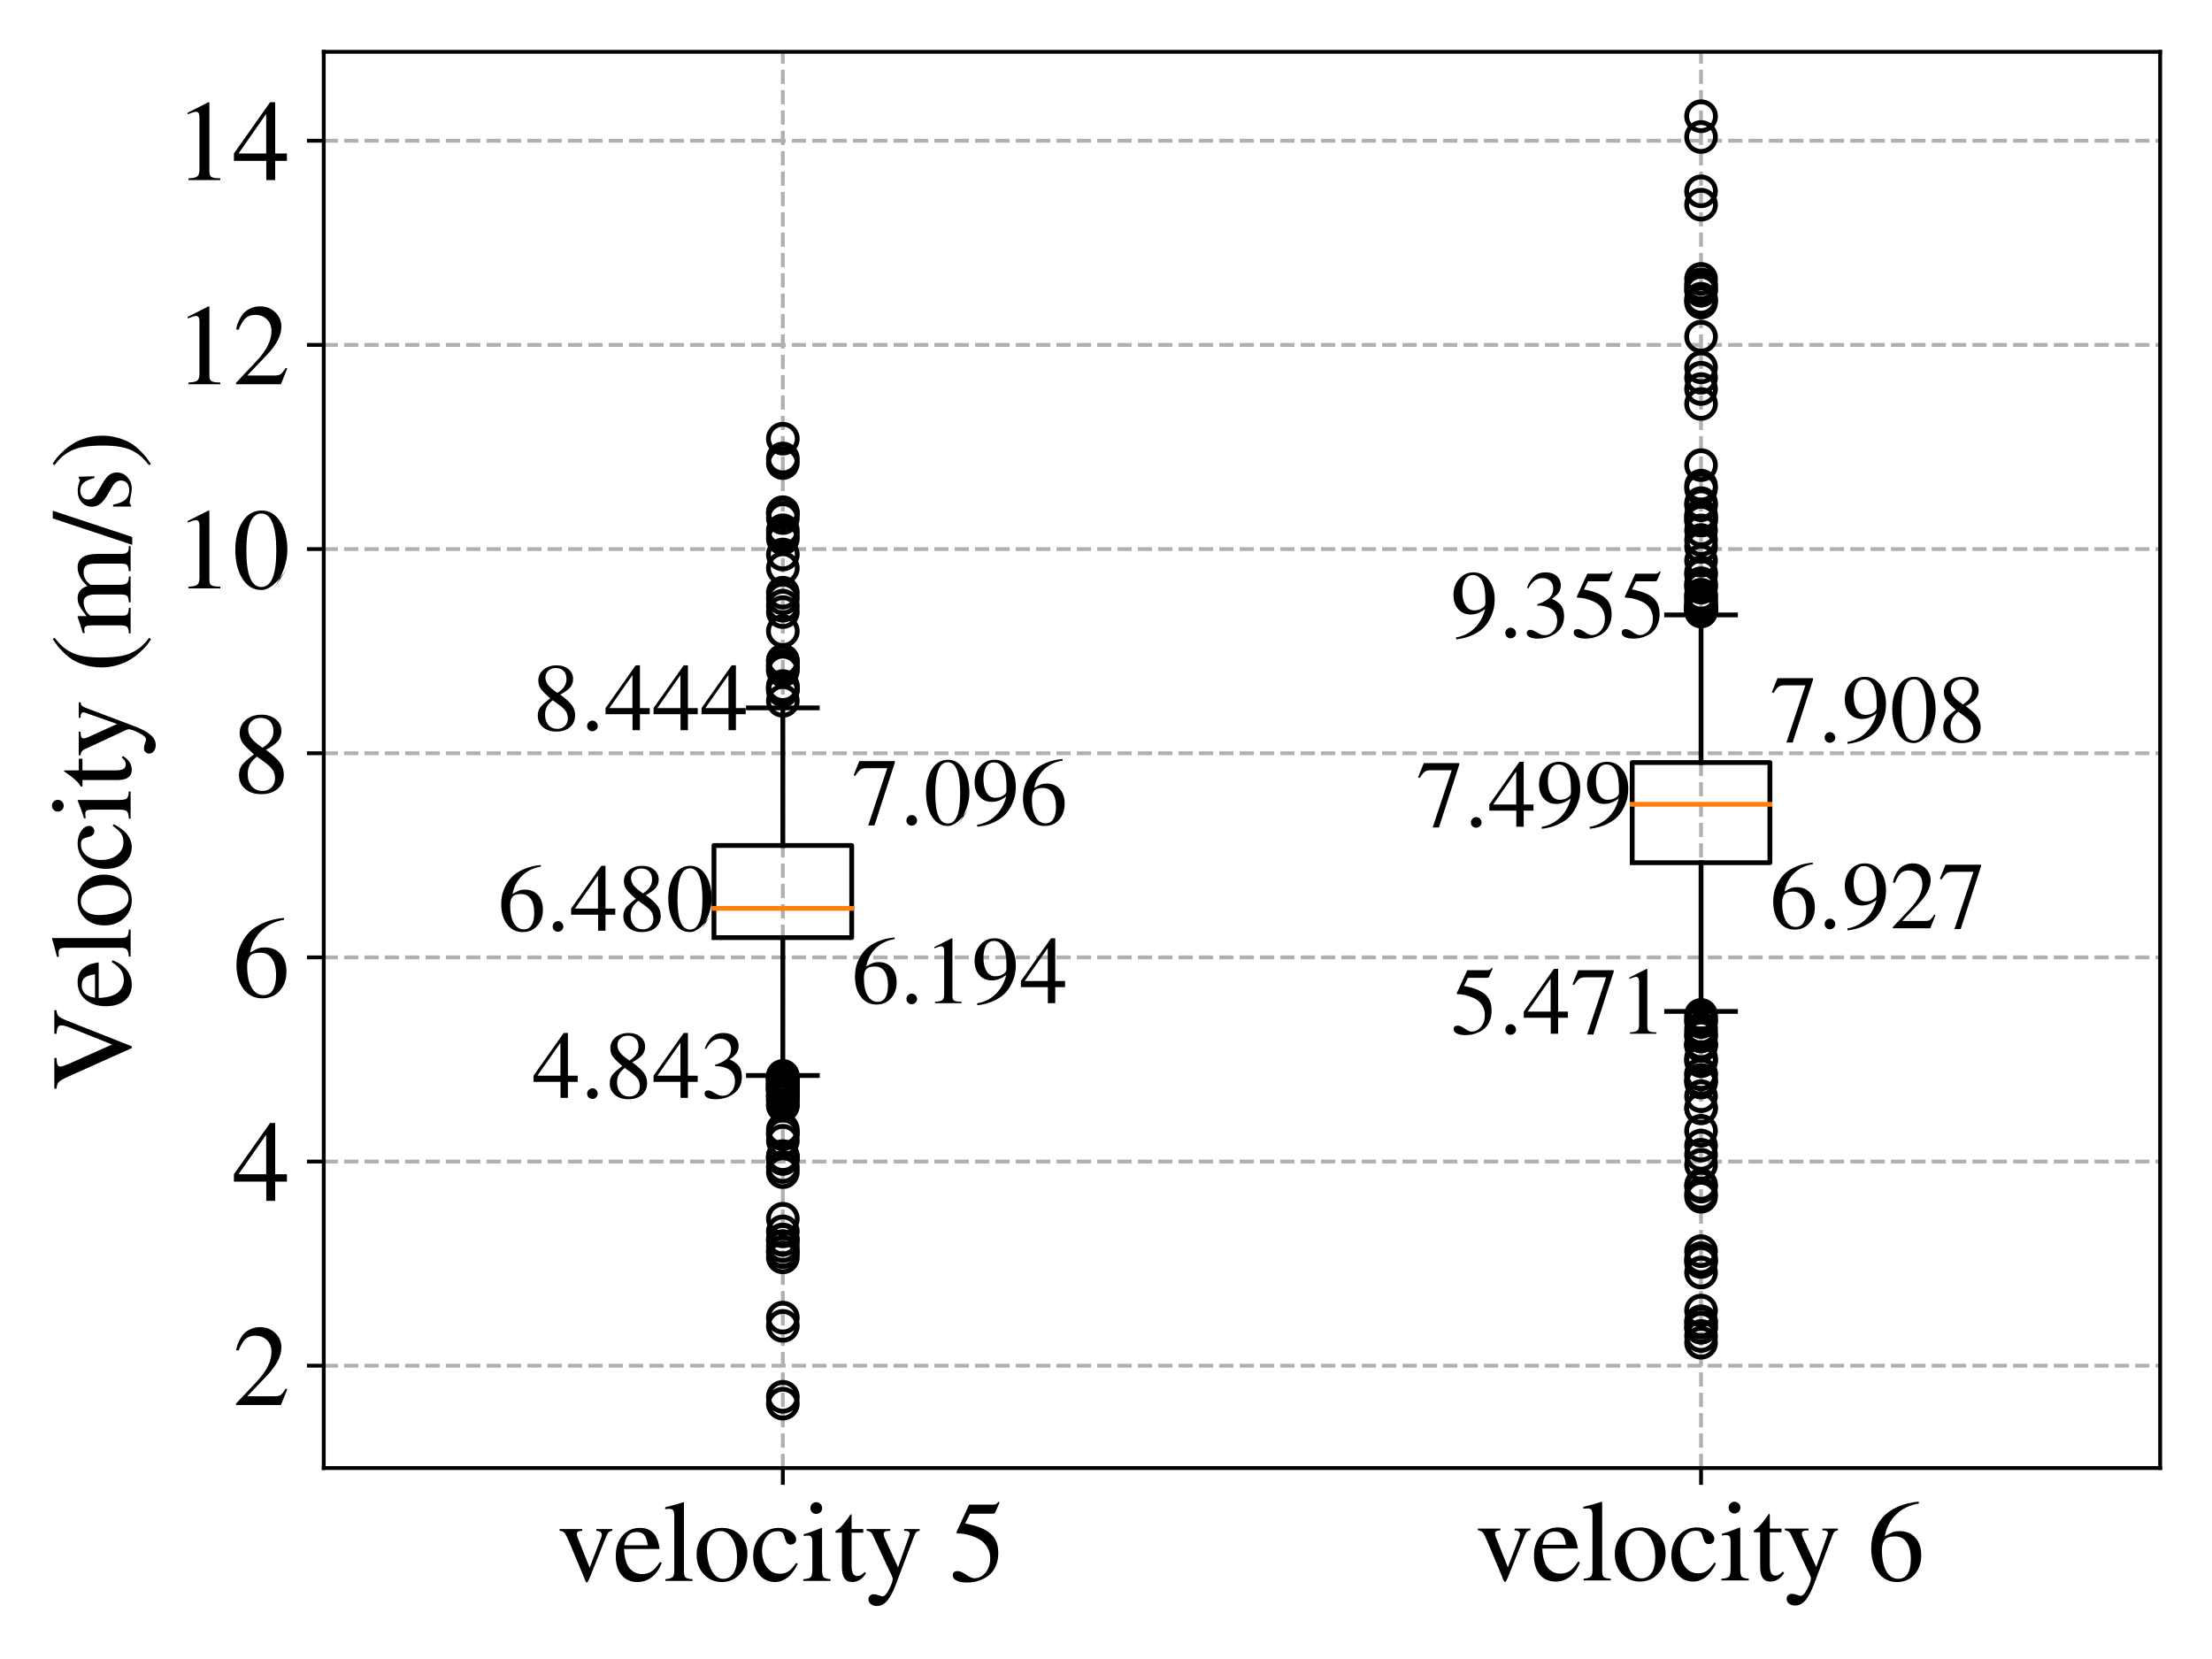 <?xml version="1.0" encoding="utf-8" standalone="no"?>
<!DOCTYPE svg PUBLIC "-//W3C//DTD SVG 1.1//EN"
  "http://www.w3.org/Graphics/SVG/1.1/DTD/svg11.dtd">
<!-- Created with matplotlib (https://matplotlib.org/) -->
<svg height="345.6pt" version="1.1" viewBox="0 0 460.8 345.6" width="460.8pt" xmlns="http://www.w3.org/2000/svg" xmlns:xlink="http://www.w3.org/1999/xlink">
 <defs>
  <style type="text/css">
*{stroke-linecap:butt;stroke-linejoin:round;}
  </style>
 </defs>
 <g id="figure_1">
  <g id="patch_1">
   <path d="M 0 345.6 
L 460.8 345.6 
L 460.8 0 
L 0 0 
z
" style="fill:#ffffff;"/>
  </g>
  <g id="axes_1">
   <g id="patch_2">
    <path d="M 67.441 305.816 
L 450 305.816 
L 450 10.8 
L 67.441 10.8 
z
" style="fill:#ffffff;"/>
   </g>
   <g id="matplotlib.axis_1">
    <g id="xtick_1">
     <g id="line2d_1">
      <path clip-path="url(#p17e2724403)" d="M 163.08 305.816 
L 163.08 10.8 
" style="fill:none;stroke:#b0b0b0;stroke-dasharray:2.96,1.28;stroke-dashoffset:0;stroke-width:0.8;"/>
     </g>
     <g id="line2d_2">
      <defs>
       <path d="M 0 0 
L 0 3.5 
" id="m5fa43f3146" style="stroke:#000000;stroke-width:0.8;"/>
      </defs>
      <g>
       <use style="stroke:#000000;stroke-width:0.8;" x="163.08" xlink:href="#m5fa43f3146" y="305.816"/>
      </g>
     </g>
     <g id="text_1">
      <!-- velocity 5 -->
      <defs>
       <path d="M 46.297 45 
L 46.297 43.5 
Q 44 43.297 42.891 42 
Q 41.797 40.703 39.797 35.703 
L 27 3.594 
Q 25 -1.406 24.203 -1.406 
Q 23.094 -1.406 21.594 3.297 
L 9.594 32 
Q 6.406 39.703 4.906 41.5 
Q 3.406 43.297 0.5 43.5 
L 0.5 45 
L 20.094 45 
L 20.094 43.5 
Q 17.5 43.297 16.5 42.688 
Q 15.5 42.094 15.5 40.703 
Q 15.5 39.094 16.406 37 
L 26.594 11.406 
L 36.5 37.297 
Q 37.094 38.797 37.094 40.297 
Q 37.094 43.094 32.406 43.5 
L 32.406 45 
z
" id="FreeSerif-118"/>
       <path d="M 9.703 27.703 
Q 9.906 21.406 11.406 16.844 
Q 12.906 12.297 15.297 10.047 
Q 17.703 7.797 20.141 6.844 
Q 22.594 5.906 25.297 5.906 
Q 30.094 5.906 33.641 8.297 
Q 37.203 10.703 40.797 16.406 
L 42.406 15.703 
Q 39.297 7.594 33.797 3.297 
Q 28.297 -1 21.203 -1 
Q 12.594 -1 7.547 5.047 
Q 2.5 11.094 2.5 21.406 
Q 2.5 32.5 8.344 39.25 
Q 14.203 46 23.406 46 
Q 31 46 35.203 41.453 
Q 39.406 36.906 40.5 27.703 
z
M 9.906 30.906 
L 30.297 30.906 
Q 29.297 37.406 27.188 39.906 
Q 25.094 42.406 20.5 42.406 
Q 11.5 42.406 9.906 30.906 
z
" id="FreeSerif-101"/>
       <path d="M 1 62.297 
L 1 63.906 
Q 10.906 66.297 16.906 68.297 
L 17.297 68.094 
L 17.297 8.406 
Q 17.297 4.297 18.641 3.047 
Q 20 1.797 24.797 1.5 
L 24.797 0 
L 1.203 0 
L 1.203 1.5 
Q 5.906 1.906 7.406 3.297 
Q 8.906 4.703 8.906 8.703 
L 8.906 56.406 
Q 8.906 59.906 8 61.203 
Q 7.094 62.5 4.703 62.5 
Q 2.703 62.5 1 62.297 
z
" id="FreeSerif-108"/>
       <path d="M 24.594 46 
Q 34.203 46 40.391 39.594 
Q 46.594 33.203 46.594 23.406 
Q 46.594 13 40.188 6 
Q 33.797 -1 24.391 -1 
Q 15 -1 8.75 5.75 
Q 2.5 12.5 2.5 22.594 
Q 2.5 32.906 8.641 39.453 
Q 14.797 46 24.594 46 
z
M 11.5 27.5 
Q 11.5 16.797 15.391 9.297 
Q 19.297 1.797 25.594 1.797 
Q 31.203 1.797 34.391 6.594 
Q 37.594 11.406 37.594 19.906 
Q 37.594 30.203 33.594 36.703 
Q 29.594 43.203 23.297 43.203 
Q 18 43.203 14.75 38.891 
Q 11.5 34.594 11.5 27.5 
z
" id="FreeSerif-111"/>
       <path d="M 2.5 21.297 
Q 2.5 32.406 9.047 39.203 
Q 15.594 46 24.406 46 
Q 30.703 46 35.25 42.953 
Q 39.797 39.906 39.797 35.703 
Q 39.797 34 38.391 32.75 
Q 37 31.5 35 31.5 
Q 31.594 31.5 30.297 36.094 
L 29.703 38.297 
Q 28.906 41.094 27.703 42.094 
Q 26.5 43.094 23.797 43.094 
Q 17.703 43.094 13.953 38.25 
Q 10.203 33.406 10.203 25.703 
Q 10.203 17.094 14.547 11.641 
Q 18.906 6.203 25.703 6.203 
Q 30 6.203 33.094 8.25 
Q 36.203 10.297 39.797 15.594 
L 41.203 14.703 
Q 40.203 12.703 39.453 11.391 
Q 38.703 10.094 36.75 7.5 
Q 34.797 4.906 32.891 3.297 
Q 31 1.703 27.891 0.344 
Q 24.797 -1 21.5 -1 
Q 13.203 -1 7.844 5.25 
Q 2.5 11.5 2.5 21.297 
z
" id="FreeSerif-99"/>
       <path d="M 6.203 39.297 
Q 4 39.297 2 39 
L 2 40.5 
Q 9 42.5 17.5 46 
L 17.906 45.703 
L 17.906 10.203 
Q 17.906 4.797 19.156 3.344 
Q 20.406 1.906 25.297 1.5 
L 25.297 0 
L 1.594 0 
L 1.594 1.5 
Q 6.797 1.797 8.141 3.297 
Q 9.5 4.797 9.5 10.203 
L 9.5 33.406 
Q 9.5 36.703 8.75 38 
Q 8 39.297 6.203 39.297 
z
M 12.797 68.297 
Q 15 68.297 16.5 66.797 
Q 18 65.297 18 63.203 
Q 18 61 16.5 59.547 
Q 15 58.094 12.797 58.094 
Q 10.703 58.094 9.25 59.594 
Q 7.797 61.094 7.797 63.188 
Q 7.797 65.297 9.297 66.797 
Q 10.797 68.297 12.797 68.297 
z
" id="FreeSerif-105"/>
       <path d="M 25.906 45 
L 25.906 41.797 
L 15.797 41.797 
L 15.797 13.203 
Q 15.797 8.5 17 6.344 
Q 18.203 4.203 21 4.203 
Q 24.094 4.203 27 7.703 
L 28.297 6.594 
Q 23.5 -1 16.297 -1 
Q 7.406 -1 7.406 11.703 
L 7.406 41.797 
L 2.094 41.797 
Q 1.703 42.094 1.703 42.5 
Q 1.703 43 2 43.297 
Q 2.297 43.594 3.141 44.141 
Q 4 44.703 5.203 45.641 
Q 6.406 46.594 8.5 49.094 
Q 10.594 51.594 13.094 55.094 
Q 14.703 57.406 15.094 57.906 
Q 15.797 57.906 15.797 56.594 
L 15.797 45 
z
" id="FreeSerif-116"/>
       <path d="M 14.203 -13.406 
Q 17 -13.406 20.094 -7.203 
Q 23.203 -1 23.203 1.906 
Q 23.203 3.203 18.797 12 
L 5.594 40.406 
Q 4.406 43 0.5 43.594 
L 0.5 45 
L 21.094 45 
L 21.094 43.5 
Q 17.906 43.406 16.594 42.797 
Q 15.297 42.203 15.297 40.797 
Q 15.297 39.297 16.297 37 
L 27.797 11.703 
L 37.5 39.297 
Q 37.906 40.203 37.906 41 
Q 37.906 43.5 33.094 43.5 
L 33.094 45 
L 46.594 45 
L 46.594 43.5 
Q 44.797 43.297 43.75 42.344 
Q 42.703 41.406 41.797 39 
L 26.406 -1.797 
Q 22.406 -12.594 18.453 -17.188 
Q 14.5 -21.797 9.5 -21.797 
Q 6.297 -21.797 4.188 -20.141 
Q 2.094 -18.5 2.094 -16 
Q 2.094 -14.203 3.391 -12.891 
Q 4.703 -11.594 6.406 -11.594 
Q 8.594 -11.594 11.094 -12.5 
Q 13.594 -13.406 14.203 -13.406 
z
" id="FreeSerif-121"/>
       <path id="FreeSerif-32"/>
       <path d="M 35.703 19.406 
Q 35.703 24.703 33.344 28.797 
Q 31 32.906 27.641 35.156 
Q 24.297 37.406 20.141 38.844 
Q 16 40.297 12.953 40.75 
Q 9.906 41.203 7.594 41.203 
Q 6.406 41.203 6.406 42 
Q 6.406 42.297 6.5 42.5 
L 17.406 66.203 
L 38.297 66.203 
Q 39.906 66.203 40.844 66.703 
Q 41.797 67.203 42.906 68.797 
L 43.797 68.094 
L 40 59.203 
Q 39.594 58.297 37.703 58.297 
L 18.094 58.297 
L 13.906 49.797 
Q 28.5 47.203 35.594 41.344 
Q 42.703 35.5 42.703 24.203 
Q 42.703 18.297 40.844 13.688 
Q 39 9.094 36.141 6.297 
Q 33.297 3.5 29.547 1.703 
Q 25.797 -0.094 22.344 -0.75 
Q 18.906 -1.406 15.406 -1.406 
Q 9.797 -1.406 6.5 0.25 
Q 3.203 1.906 3.203 4.797 
Q 3.203 8.5 7.5 8.5 
Q 10.297 8.5 14.75 5.391 
Q 19.203 2.297 21.797 2.297 
Q 27.703 2.297 31.703 7.25 
Q 35.703 12.203 35.703 19.406 
z
" id="FreeSerif-53"/>
      </defs>
      <g transform="translate(116.453 329.327)scale(0.24 -0.24)">
       <use xlink:href="#FreeSerif-118"/>
       <use x="46.769" xlink:href="#FreeSerif-101"/>
       <use x="91.137" xlink:href="#FreeSerif-108"/>
       <use x="116.922" xlink:href="#FreeSerif-111"/>
       <use x="166.022" xlink:href="#FreeSerif-99"/>
       <use x="210.406" xlink:href="#FreeSerif-105"/>
       <use x="238.175" xlink:href="#FreeSerif-116"/>
       <use x="266.475" xlink:href="#FreeSerif-121"/>
       <use x="313.575" xlink:href="#FreeSerif-32"/>
       <use x="338.575" xlink:href="#FreeSerif-53"/>
      </g>
     </g>
    </g>
    <g id="xtick_2">
     <g id="line2d_3">
      <path clip-path="url(#p17e2724403)" d="M 354.36 305.816 
L 354.36 10.8 
" style="fill:none;stroke:#b0b0b0;stroke-dasharray:2.96,1.28;stroke-dashoffset:0;stroke-width:0.8;"/>
     </g>
     <g id="line2d_4">
      <g>
       <use style="stroke:#000000;stroke-width:0.8;" x="354.36" xlink:href="#m5fa43f3146" y="305.816"/>
      </g>
     </g>
     <g id="text_2">
      <!-- velocity 6 -->
      <defs>
       <path d="M 25.797 -1.406 
Q 15.703 -1.406 9.547 6.641 
Q 3.406 14.703 3.406 27.906 
Q 3.406 32 4.203 36.344 
Q 5 40.703 7.703 46.25 
Q 10.406 51.797 14.703 56.188 
Q 19 60.594 26.75 64.047 
Q 34.5 67.5 44.594 68.406 
L 44.797 66.797 
Q 33 64.906 25.094 57.25 
Q 17.203 49.594 15.203 38.297 
Q 19.906 41.094 22.297 41.938 
Q 24.703 42.797 28 42.797 
Q 36.594 42.797 41.688 37.141 
Q 46.797 31.5 46.797 21.906 
Q 46.797 11.594 40.938 5.094 
Q 35.094 -1.406 25.797 -1.406 
z
M 24.203 38.203 
Q 17.406 38.203 15.047 35.203 
Q 12.703 32.203 12.703 26.297 
Q 12.703 14.703 16.5 8.047 
Q 20.297 1.406 26.906 1.406 
Q 32.203 1.406 35 5.844 
Q 37.797 10.297 37.797 18.5 
Q 37.797 27.906 34.25 33.047 
Q 30.703 38.203 24.203 38.203 
z
" id="FreeSerif-54"/>
      </defs>
      <g transform="translate(307.733 329.233)scale(0.24 -0.24)">
       <use xlink:href="#FreeSerif-118"/>
       <use x="46.769" xlink:href="#FreeSerif-101"/>
       <use x="91.137" xlink:href="#FreeSerif-108"/>
       <use x="116.922" xlink:href="#FreeSerif-111"/>
       <use x="166.022" xlink:href="#FreeSerif-99"/>
       <use x="210.406" xlink:href="#FreeSerif-105"/>
       <use x="238.175" xlink:href="#FreeSerif-116"/>
       <use x="266.475" xlink:href="#FreeSerif-121"/>
       <use x="313.575" xlink:href="#FreeSerif-32"/>
       <use x="338.575" xlink:href="#FreeSerif-54"/>
      </g>
     </g>
    </g>
   </g>
   <g id="matplotlib.axis_2">
    <g id="ytick_1">
     <g id="line2d_5">
      <path clip-path="url(#p17e2724403)" d="M 67.441 284.496 
L 450 284.496 
" style="fill:none;stroke:#b0b0b0;stroke-dasharray:2.96,1.28;stroke-dashoffset:0;stroke-width:0.8;"/>
     </g>
     <g id="line2d_6">
      <defs>
       <path d="M 0 0 
L -3.5 0 
" id="m0635ecccf7" style="stroke:#000000;stroke-width:0.8;"/>
      </defs>
      <g>
       <use style="stroke:#000000;stroke-width:0.8;" x="67.441" xlink:href="#m0635ecccf7" y="284.496"/>
      </g>
     </g>
     <g id="text_3">
      <!-- 2 -->
      <defs>
       <path d="M 3.094 47.703 
Q 3.594 50 4.094 51.703 
Q 4.594 53.406 6.25 56.656 
Q 7.906 59.906 9.953 62.047 
Q 12 64.203 15.641 65.891 
Q 19.297 67.594 23.906 67.594 
Q 31.703 67.594 37.047 62.5 
Q 42.406 57.406 42.406 49.906 
Q 42.406 38.594 29.594 25.203 
L 12.797 7.594 
L 36.703 7.594 
Q 40.094 7.594 41.75 8.75 
Q 43.406 9.906 46.203 14.203 
L 47.5 13.703 
L 42 0 
L 3 0 
L 3 1.203 
L 20.797 20.094 
Q 33.797 33.906 33.797 46.094 
Q 33.797 52.406 29.891 56.297 
Q 26 60.203 19.703 60.203 
Q 14.5 60.203 11.344 57.344 
Q 8.203 54.5 5.203 47.203 
z
" id="FreeSerif-50"/>
      </defs>
      <g transform="translate(48.441 292.692)scale(0.24 -0.24)">
       <use xlink:href="#FreeSerif-50"/>
      </g>
     </g>
    </g>
    <g id="ytick_2">
     <g id="line2d_7">
      <path clip-path="url(#p17e2724403)" d="M 67.441 241.967 
L 450 241.967 
" style="fill:none;stroke:#b0b0b0;stroke-dasharray:2.96,1.28;stroke-dashoffset:0;stroke-width:0.8;"/>
     </g>
     <g id="line2d_8">
      <g>
       <use style="stroke:#000000;stroke-width:0.8;" x="67.441" xlink:href="#m0635ecccf7" y="241.967"/>
      </g>
     </g>
     <g id="text_4">
      <!-- 4 -->
      <defs>
       <path d="M 47.203 23.094 
L 47.203 16.703 
L 37 16.703 
L 37 0 
L 29.297 0 
L 29.297 16.703 
L 1.203 16.703 
L 1.203 23.094 
L 32.594 67.594 
L 37 67.594 
L 37 23.094 
z
M 29.203 23.094 
L 29.203 57.406 
L 5.203 23.094 
z
" id="FreeSerif-52"/>
      </defs>
      <g transform="translate(48.441 250.162)scale(0.24 -0.24)">
       <use xlink:href="#FreeSerif-52"/>
      </g>
     </g>
    </g>
    <g id="ytick_3">
     <g id="line2d_9">
      <path clip-path="url(#p17e2724403)" d="M 67.441 199.437 
L 450 199.437 
" style="fill:none;stroke:#b0b0b0;stroke-dasharray:2.96,1.28;stroke-dashoffset:0;stroke-width:0.8;"/>
     </g>
     <g id="line2d_10">
      <g>
       <use style="stroke:#000000;stroke-width:0.8;" x="67.441" xlink:href="#m0635ecccf7" y="199.437"/>
      </g>
     </g>
     <g id="text_5">
      <!-- 6 -->
      <g transform="translate(48.441 207.633)scale(0.24 -0.24)">
       <use xlink:href="#FreeSerif-54"/>
      </g>
     </g>
    </g>
    <g id="ytick_4">
     <g id="line2d_11">
      <path clip-path="url(#p17e2724403)" d="M 67.441 156.907 
L 450 156.907 
" style="fill:none;stroke:#b0b0b0;stroke-dasharray:2.96,1.28;stroke-dashoffset:0;stroke-width:0.8;"/>
     </g>
     <g id="line2d_12">
      <g>
       <use style="stroke:#000000;stroke-width:0.8;" x="67.441" xlink:href="#m0635ecccf7" y="156.907"/>
      </g>
     </g>
     <g id="text_6">
      <!-- 8 -->
      <defs>
       <path d="M 29 37.094 
Q 38 30.406 41.25 25.844 
Q 44.5 21.297 44.5 15.5 
Q 44.5 7.797 39.141 3.188 
Q 33.797 -1.406 24.797 -1.406 
Q 16.297 -1.406 10.938 3.188 
Q 5.594 7.797 5.594 15.094 
Q 5.594 20.203 8.047 23.641 
Q 10.5 27.094 18.594 33.203 
Q 10.703 40.094 8.453 43.5 
Q 6.203 46.906 6.203 51.797 
Q 6.203 58.594 11.594 63.094 
Q 17 67.594 25.203 67.594 
Q 32.703 67.594 37.547 63.594 
Q 42.406 59.594 42.406 53.406 
Q 42.406 48.297 39.406 44.688 
Q 36.406 41.094 29 37.094 
z
M 21.203 31.203 
Q 16.797 27.703 15 24.203 
Q 13.203 20.703 13.203 15.906 
Q 13.203 9.406 16.703 5.406 
Q 20.203 1.406 25.906 1.406 
Q 30.797 1.406 33.844 4.453 
Q 36.906 7.5 36.906 12.406 
Q 36.906 14 36.547 15.391 
Q 36.203 16.797 35.844 17.844 
Q 35.5 18.906 34.453 20.203 
Q 33.406 21.5 32.75 22.25 
Q 32.094 23 30.391 24.391 
Q 28.703 25.797 27.844 26.391 
Q 27 27 24.641 28.703 
Q 22.297 30.406 21.203 31.203 
z
M 26.094 38.906 
Q 26.203 39 27.453 39.844 
Q 28.703 40.703 29.25 41.203 
Q 29.797 41.703 30.938 42.75 
Q 32.094 43.797 32.688 44.75 
Q 33.297 45.703 34.047 47.047 
Q 34.797 48.406 35.141 50.047 
Q 35.5 51.703 35.5 53.5 
Q 35.5 58.703 32.5 61.75 
Q 29.5 64.797 24.406 64.797 
Q 19.703 64.797 16.641 62 
Q 13.594 59.203 13.594 54.906 
Q 13.594 50.703 16.5 47 
Q 19.406 43.297 26.094 38.906 
z
" id="FreeSerif-56"/>
      </defs>
      <g transform="translate(48.441 165.103)scale(0.24 -0.24)">
       <use xlink:href="#FreeSerif-56"/>
      </g>
     </g>
    </g>
    <g id="ytick_5">
     <g id="line2d_13">
      <path clip-path="url(#p17e2724403)" d="M 67.441 114.378 
L 450 114.378 
" style="fill:none;stroke:#b0b0b0;stroke-dasharray:2.96,1.28;stroke-dashoffset:0;stroke-width:0.8;"/>
     </g>
     <g id="line2d_14">
      <g>
       <use style="stroke:#000000;stroke-width:0.8;" x="67.441" xlink:href="#m0635ecccf7" y="114.378"/>
      </g>
     </g>
     <g id="text_7">
      <!-- 10 -->
      <defs>
       <path d="M 18.297 59.297 
Q 16.5 59.297 11.094 57.094 
L 11.094 58.5 
L 29.094 67.594 
L 29.906 67.406 
L 29.906 7.406 
Q 29.906 3.797 31.703 2.688 
Q 33.5 1.594 39.406 1.5 
L 39.406 0 
L 11.797 0 
L 11.797 1.5 
Q 17.406 1.703 19.344 3.141 
Q 21.297 4.594 21.297 9.297 
L 21.297 54.594 
Q 21.297 59.297 18.297 59.297 
z
" id="FreeSerif-49"/>
       <path d="M 47.594 17.797 
Q 35.203 -1.406 25 -1.406 
Q 14.797 -1.406 8.594 8.391 
Q 2.406 18.203 2.406 33.594 
Q 2.406 48.094 8.594 57.844 
Q 14.797 67.594 25.406 67.594 
Q 35.203 67.594 41.391 58 
Q 47.594 48.406 47.594 33 
Q 47.594 17.797 35.203 -1.406 
z
M 25.094 65 
Q 12 65 12 32.703 
Q 12 1.203 25 1.203 
Q 38 1.203 38 32.797 
Q 38 48.5 34.703 56.75 
Q 31.406 65 25.094 65 
z
" id="FreeSerif-48"/>
      </defs>
      <g transform="translate(36.441 122.573)scale(0.24 -0.24)">
       <use xlink:href="#FreeSerif-49"/>
       <use x="50" xlink:href="#FreeSerif-48"/>
      </g>
     </g>
    </g>
    <g id="ytick_6">
     <g id="line2d_15">
      <path clip-path="url(#p17e2724403)" d="M 67.441 71.848 
L 450 71.848 
" style="fill:none;stroke:#b0b0b0;stroke-dasharray:2.96,1.28;stroke-dashoffset:0;stroke-width:0.8;"/>
     </g>
     <g id="line2d_16">
      <g>
       <use style="stroke:#000000;stroke-width:0.8;" x="67.441" xlink:href="#m0635ecccf7" y="71.848"/>
      </g>
     </g>
     <g id="text_8">
      <!-- 12 -->
      <g transform="translate(36.441 80.044)scale(0.24 -0.24)">
       <use xlink:href="#FreeSerif-49"/>
       <use x="50" xlink:href="#FreeSerif-50"/>
      </g>
     </g>
    </g>
    <g id="ytick_7">
     <g id="line2d_17">
      <path clip-path="url(#p17e2724403)" d="M 67.441 29.318 
L 450 29.318 
" style="fill:none;stroke:#b0b0b0;stroke-dasharray:2.96,1.28;stroke-dashoffset:0;stroke-width:0.8;"/>
     </g>
     <g id="line2d_18">
      <g>
       <use style="stroke:#000000;stroke-width:0.8;" x="67.441" xlink:href="#m0635ecccf7" y="29.318"/>
      </g>
     </g>
     <g id="text_9">
      <!-- 14 -->
      <g transform="translate(36.441 37.514)scale(0.24 -0.24)">
       <use xlink:href="#FreeSerif-49"/>
       <use x="50" xlink:href="#FreeSerif-52"/>
      </g>
     </g>
    </g>
    <g id="text_10">
     <!-- Velocity (m/s) -->
     <defs>
      <path d="M 69.094 66.203 
L 69.094 64.297 
Q 65.406 64.094 63.844 62.5 
Q 62.297 60.906 59.906 55 
L 37.703 -1.094 
L 36.203 -1.094 
L 11.594 53.797 
Q 8.703 60.406 6.75 62.25 
Q 4.797 64.094 1 64.297 
L 1 66.203 
L 27.594 66.203 
L 27.594 64.297 
Q 24.797 64.094 24.703 64.094 
Q 20.094 63.797 20.094 61 
Q 20.094 59 24.203 49.906 
L 39.297 16.094 
L 54 52.797 
Q 55.906 57.594 55.906 60.094 
Q 55.906 62.203 54.297 63.141 
Q 52.703 64.094 48.594 64.297 
L 48.594 66.203 
z
" id="FreeSerif-86"/>
      <path d="M 29.203 -17.703 
Q 26.594 -16.094 23.797 -13.844 
Q 21 -11.594 17.453 -7.594 
Q 13.906 -3.594 11.203 0.953 
Q 8.5 5.5 6.641 11.891 
Q 4.797 18.297 4.797 25.203 
Q 4.797 32.406 6.641 38.844 
Q 8.5 45.297 11 49.547 
Q 13.5 53.797 17.344 57.75 
Q 21.203 61.703 23.703 63.594 
Q 26.203 65.5 29.5 67.594 
L 30.406 66 
Q 26 62.406 23.297 59.5 
Q 20.594 56.594 18.094 51.938 
Q 15.594 47.297 14.5 40.844 
Q 13.406 34.406 13.406 25.5 
Q 13.406 16.203 14.5 9.5 
Q 15.594 2.797 18.094 -1.953 
Q 20.594 -6.703 23.297 -9.703 
Q 26 -12.703 30.406 -16.094 
z
" id="FreeSerif-40"/>
      <path d="M 1.297 39.797 
L 1.297 41.5 
Q 8.5 43.5 15.297 46 
L 16 45.797 
L 16 38.297 
Q 22.203 43 25.203 44.5 
Q 28.203 46 31.5 46 
Q 39.406 46 42.094 37.594 
Q 49.906 46 58.406 46 
Q 70 46 70 28.203 
L 70 7.594 
Q 70 2 74.297 1.703 
L 76.906 1.5 
L 76.906 0 
L 55 0 
L 55 1.5 
Q 59.406 2 60.5 3.203 
Q 61.594 4.406 61.594 8.703 
L 61.594 29.797 
Q 61.594 36 60 38.391 
Q 58.406 40.797 54.094 40.797 
Q 47.5 40.797 43.203 34.703 
L 43.203 9.5 
Q 43.203 4.797 44.641 3.188 
Q 46.094 1.594 50.406 1.5 
L 50.406 0 
L 28 0 
L 28 1.5 
Q 32.297 1.797 33.547 3.094 
Q 34.797 4.406 34.797 8.594 
L 34.797 30.297 
Q 34.797 40.797 28.203 40.797 
Q 25.406 40.797 21.953 39.391 
Q 18.5 38 16.406 34.906 
L 16.406 6.703 
Q 16.406 3.797 17.797 2.75 
Q 19.203 1.703 23.203 1.5 
L 23.203 0 
L 1 0 
L 1 1.5 
Q 5.203 1.594 6.594 3 
Q 8 4.406 8 8.5 
L 8 33.797 
Q 8 37.406 7.25 38.797 
Q 6.5 40.203 4.5 40.203 
Q 3 40.203 1.297 39.797 
z
" id="FreeSerif-109"/>
      <path d="M 29.594 67.594 
L 6.797 -1.406 
L 0 -1.406 
L 22.906 67.594 
z
" id="FreeSerif-47"/>
      <path d="M 26.797 44 
Q 26.906 44 28.406 45 
L 29.5 45 
L 29.906 31.406 
L 28.406 31.406 
Q 26.703 38.094 24.203 40.891 
Q 21.703 43.703 17.406 43.703 
Q 14 43.703 11.844 41.797 
Q 9.703 39.906 9.703 36.906 
Q 9.703 32.594 14 30.094 
L 24.797 23.703 
Q 29.297 21 31.25 18.25 
Q 33.203 15.5 33.203 11.797 
Q 33.203 6.594 29.047 2.797 
Q 24.906 -1 19.094 -1 
Q 16.594 -1 12.391 -0.094 
Q 8.203 0.797 7.203 0.797 
Q 5.703 0.797 4.906 -0.406 
L 3.594 -0.406 
L 3.594 15.203 
L 5.203 15.203 
Q 6.797 8.203 9 5.297 
Q 12.203 1.203 17.906 1.203 
Q 21.703 1.203 23.953 3.141 
Q 26.203 5.094 26.203 8.406 
Q 26.203 12.906 21 15.906 
L 15.203 19.203 
Q 8.797 22.797 6.141 26.094 
Q 3.5 29.406 3.5 33.594 
Q 3.5 39 7.344 42.453 
Q 11.203 45.906 17.094 45.906 
Q 20.406 45.906 23.297 44.953 
Q 26.203 44 26.797 44 
z
" id="FreeSerif-115"/>
      <path d="M 4.047 67.703 
Q 6.656 66.094 9.453 63.844 
Q 12.25 61.594 15.797 57.594 
Q 19.344 53.594 22.047 49.047 
Q 24.75 44.5 26.594 38.094 
Q 28.453 31.703 28.453 24.797 
Q 28.453 17.594 26.594 11.141 
Q 24.75 4.703 22.25 0.453 
Q 19.75 -3.797 15.891 -7.75 
Q 12.047 -11.703 9.547 -13.594 
Q 7.047 -15.5 3.75 -17.594 
L 2.844 -16 
Q 7.25 -12.406 9.953 -9.5 
Q 12.656 -6.594 15.156 -1.938 
Q 17.656 2.703 18.75 9.141 
Q 19.844 15.594 19.844 24.5 
Q 19.844 33.797 18.75 40.5 
Q 17.656 47.203 15.156 51.953 
Q 12.656 56.703 9.953 59.703 
Q 7.25 62.703 2.844 66.094 
z
" id="FreeSerif-41"/>
     </defs>
     <g transform="translate(27.209 227.021)rotate(-90)scale(0.24 -0.24)">
      <use xlink:href="#FreeSerif-86"/>
      <use x="70.022" xlink:href="#FreeSerif-101"/>
      <use x="114.391" xlink:href="#FreeSerif-108"/>
      <use x="140.175" xlink:href="#FreeSerif-111"/>
      <use x="189.275" xlink:href="#FreeSerif-99"/>
      <use x="233.659" xlink:href="#FreeSerif-105"/>
      <use x="261.428" xlink:href="#FreeSerif-116"/>
      <use x="289.728" xlink:href="#FreeSerif-121"/>
      <use x="336.828" xlink:href="#FreeSerif-32"/>
      <use x="361.828" xlink:href="#FreeSerif-40"/>
      <use x="395.128" xlink:href="#FreeSerif-109"/>
      <use x="473.028" xlink:href="#FreeSerif-47"/>
      <use x="502.628" xlink:href="#FreeSerif-115"/>
      <use x="539.328" xlink:href="#FreeSerif-41"/>
     </g>
    </g>
   </g>
   <g id="line2d_19">
    <path clip-path="url(#p17e2724403)" d="M 148.734 195.32 
L 177.426 195.32 
L 177.426 176.13 
L 148.734 176.13 
L 148.734 195.32 
" style="fill:none;stroke:#000000;stroke-linecap:square;"/>
   </g>
   <g id="line2d_20">
    <path clip-path="url(#p17e2724403)" d="M 163.08 195.32 
L 163.08 224.049 
" style="fill:none;stroke:#000000;stroke-linecap:square;"/>
   </g>
   <g id="line2d_21">
    <path clip-path="url(#p17e2724403)" d="M 163.08 176.13 
L 163.08 147.458 
" style="fill:none;stroke:#000000;stroke-linecap:square;"/>
   </g>
   <g id="line2d_22">
    <path clip-path="url(#p17e2724403)" d="M 155.907 224.049 
L 170.253 224.049 
" style="fill:none;stroke:#000000;stroke-linecap:square;"/>
   </g>
   <g id="line2d_23">
    <path clip-path="url(#p17e2724403)" d="M 155.907 147.458 
L 170.253 147.458 
" style="fill:none;stroke:#000000;stroke-linecap:square;"/>
   </g>
   <g id="line2d_24">
    <defs>
     <path d="M 0 3 
C 0.796 3 1.559 2.684 2.121 2.121 
C 2.684 1.559 3 0.796 3 0 
C 3 -0.796 2.684 -1.559 2.121 -2.121 
C 1.559 -2.684 0.796 -3 0 -3 
C -0.796 -3 -1.559 -2.684 -2.121 -2.121 
C -2.684 -1.559 -3 -0.796 -3 0 
C -3 0.796 -2.684 1.559 -2.121 2.121 
C -1.559 2.684 -0.796 3 0 3 
z
" id="m47af67c853" style="stroke:#000000;"/>
    </defs>
    <g clip-path="url(#p17e2724403)">
     <use style="fill-opacity:0;stroke:#000000;" x="163.08" xlink:href="#m47af67c853" y="237.637"/>
     <use style="fill-opacity:0;stroke:#000000;" x="163.08" xlink:href="#m47af67c853" y="241.045"/>
     <use style="fill-opacity:0;stroke:#000000;" x="163.08" xlink:href="#m47af67c853" y="228.419"/>
     <use style="fill-opacity:0;stroke:#000000;" x="163.08" xlink:href="#m47af67c853" y="258.296"/>
     <use style="fill-opacity:0;stroke:#000000;" x="163.08" xlink:href="#m47af67c853" y="256.517"/>
     <use style="fill-opacity:0;stroke:#000000;" x="163.08" xlink:href="#m47af67c853" y="258.205"/>
     <use style="fill-opacity:0;stroke:#000000;" x="163.08" xlink:href="#m47af67c853" y="261.938"/>
     <use style="fill-opacity:0;stroke:#000000;" x="163.08" xlink:href="#m47af67c853" y="236.036"/>
     <use style="fill-opacity:0;stroke:#000000;" x="163.08" xlink:href="#m47af67c853" y="241.419"/>
     <use style="fill-opacity:0;stroke:#000000;" x="163.08" xlink:href="#m47af67c853" y="253.885"/>
     <use style="fill-opacity:0;stroke:#000000;" x="163.08" xlink:href="#m47af67c853" y="290.981"/>
     <use style="fill-opacity:0;stroke:#000000;" x="163.08" xlink:href="#m47af67c853" y="236.298"/>
     <use style="fill-opacity:0;stroke:#000000;" x="163.08" xlink:href="#m47af67c853" y="243.104"/>
     <use style="fill-opacity:0;stroke:#000000;" x="163.08" xlink:href="#m47af67c853" y="224.908"/>
     <use style="fill-opacity:0;stroke:#000000;" x="163.08" xlink:href="#m47af67c853" y="292.406"/>
     <use style="fill-opacity:0;stroke:#000000;" x="163.08" xlink:href="#m47af67c853" y="225.123"/>
     <use style="fill-opacity:0;stroke:#000000;" x="163.08" xlink:href="#m47af67c853" y="225.769"/>
     <use style="fill-opacity:0;stroke:#000000;" x="163.08" xlink:href="#m47af67c853" y="227.11"/>
     <use style="fill-opacity:0;stroke:#000000;" x="163.08" xlink:href="#m47af67c853" y="224.429"/>
     <use style="fill-opacity:0;stroke:#000000;" x="163.08" xlink:href="#m47af67c853" y="224.696"/>
     <use style="fill-opacity:0;stroke:#000000;" x="163.08" xlink:href="#m47af67c853" y="226.779"/>
     <use style="fill-opacity:0;stroke:#000000;" x="163.08" xlink:href="#m47af67c853" y="224.448"/>
     <use style="fill-opacity:0;stroke:#000000;" x="163.08" xlink:href="#m47af67c853" y="235.286"/>
     <use style="fill-opacity:0;stroke:#000000;" x="163.08" xlink:href="#m47af67c853" y="274.482"/>
     <use style="fill-opacity:0;stroke:#000000;" x="163.08" xlink:href="#m47af67c853" y="224.126"/>
     <use style="fill-opacity:0;stroke:#000000;" x="163.08" xlink:href="#m47af67c853" y="225.18"/>
     <use style="fill-opacity:0;stroke:#000000;" x="163.08" xlink:href="#m47af67c853" y="241.373"/>
     <use style="fill-opacity:0;stroke:#000000;" x="163.08" xlink:href="#m47af67c853" y="227.327"/>
     <use style="fill-opacity:0;stroke:#000000;" x="163.08" xlink:href="#m47af67c853" y="226.05"/>
     <use style="fill-opacity:0;stroke:#000000;" x="163.08" xlink:href="#m47af67c853" y="276.207"/>
     <use style="fill-opacity:0;stroke:#000000;" x="163.08" xlink:href="#m47af67c853" y="225.755"/>
     <use style="fill-opacity:0;stroke:#000000;" x="163.08" xlink:href="#m47af67c853" y="260.857"/>
     <use style="fill-opacity:0;stroke:#000000;" x="163.08" xlink:href="#m47af67c853" y="240.832"/>
     <use style="fill-opacity:0;stroke:#000000;" x="163.08" xlink:href="#m47af67c853" y="225.164"/>
     <use style="fill-opacity:0;stroke:#000000;" x="163.08" xlink:href="#m47af67c853" y="224.772"/>
     <use style="fill-opacity:0;stroke:#000000;" x="163.08" xlink:href="#m47af67c853" y="224.432"/>
     <use style="fill-opacity:0;stroke:#000000;" x="163.08" xlink:href="#m47af67c853" y="226.41"/>
     <use style="fill-opacity:0;stroke:#000000;" x="163.08" xlink:href="#m47af67c853" y="226.613"/>
     <use style="fill-opacity:0;stroke:#000000;" x="163.08" xlink:href="#m47af67c853" y="259.575"/>
     <use style="fill-opacity:0;stroke:#000000;" x="163.08" xlink:href="#m47af67c853" y="229.086"/>
     <use style="fill-opacity:0;stroke:#000000;" x="163.08" xlink:href="#m47af67c853" y="226.112"/>
     <use style="fill-opacity:0;stroke:#000000;" x="163.08" xlink:href="#m47af67c853" y="224.496"/>
     <use style="fill-opacity:0;stroke:#000000;" x="163.08" xlink:href="#m47af67c853" y="226.153"/>
     <use style="fill-opacity:0;stroke:#000000;" x="163.08" xlink:href="#m47af67c853" y="229.081"/>
     <use style="fill-opacity:0;stroke:#000000;" x="163.08" xlink:href="#m47af67c853" y="228.152"/>
     <use style="fill-opacity:0;stroke:#000000;" x="163.08" xlink:href="#m47af67c853" y="226.538"/>
     <use style="fill-opacity:0;stroke:#000000;" x="163.08" xlink:href="#m47af67c853" y="226.839"/>
     <use style="fill-opacity:0;stroke:#000000;" x="163.08" xlink:href="#m47af67c853" y="227.403"/>
     <use style="fill-opacity:0;stroke:#000000;" x="163.08" xlink:href="#m47af67c853" y="227.056"/>
     <use style="fill-opacity:0;stroke:#000000;" x="163.08" xlink:href="#m47af67c853" y="230.127"/>
     <use style="fill-opacity:0;stroke:#000000;" x="163.08" xlink:href="#m47af67c853" y="225.596"/>
     <use style="fill-opacity:0;stroke:#000000;" x="163.08" xlink:href="#m47af67c853" y="230.325"/>
     <use style="fill-opacity:0;stroke:#000000;" x="163.08" xlink:href="#m47af67c853" y="244.186"/>
     <use style="fill-opacity:0;stroke:#000000;" x="163.08" xlink:href="#m47af67c853" y="228.194"/>
     <use style="fill-opacity:0;stroke:#000000;" x="163.08" xlink:href="#m47af67c853" y="260.725"/>
     <use style="fill-opacity:0;stroke:#000000;" x="163.08" xlink:href="#m47af67c853" y="123.466"/>
     <use style="fill-opacity:0;stroke:#000000;" x="163.08" xlink:href="#m47af67c853" y="118.352"/>
     <use style="fill-opacity:0;stroke:#000000;" x="163.08" xlink:href="#m47af67c853" y="138.64"/>
     <use style="fill-opacity:0;stroke:#000000;" x="163.08" xlink:href="#m47af67c853" y="127.505"/>
     <use style="fill-opacity:0;stroke:#000000;" x="163.08" xlink:href="#m47af67c853" y="142.925"/>
     <use style="fill-opacity:0;stroke:#000000;" x="163.08" xlink:href="#m47af67c853" y="137.618"/>
     <use style="fill-opacity:0;stroke:#000000;" x="163.08" xlink:href="#m47af67c853" y="111.383"/>
     <use style="fill-opacity:0;stroke:#000000;" x="163.08" xlink:href="#m47af67c853" y="126.177"/>
     <use style="fill-opacity:0;stroke:#000000;" x="163.08" xlink:href="#m47af67c853" y="139.684"/>
     <use style="fill-opacity:0;stroke:#000000;" x="163.08" xlink:href="#m47af67c853" y="146.01"/>
     <use style="fill-opacity:0;stroke:#000000;" x="163.08" xlink:href="#m47af67c853" y="106.936"/>
     <use style="fill-opacity:0;stroke:#000000;" x="163.08" xlink:href="#m47af67c853" y="95.512"/>
     <use style="fill-opacity:0;stroke:#000000;" x="163.08" xlink:href="#m47af67c853" y="112.198"/>
     <use style="fill-opacity:0;stroke:#000000;" x="163.08" xlink:href="#m47af67c853" y="131.479"/>
     <use style="fill-opacity:0;stroke:#000000;" x="163.08" xlink:href="#m47af67c853" y="96.472"/>
     <use style="fill-opacity:0;stroke:#000000;" x="163.08" xlink:href="#m47af67c853" y="137.658"/>
     <use style="fill-opacity:0;stroke:#000000;" x="163.08" xlink:href="#m47af67c853" y="107.923"/>
     <use style="fill-opacity:0;stroke:#000000;" x="163.08" xlink:href="#m47af67c853" y="138.725"/>
     <use style="fill-opacity:0;stroke:#000000;" x="163.08" xlink:href="#m47af67c853" y="91.389"/>
     <use style="fill-opacity:0;stroke:#000000;" x="163.08" xlink:href="#m47af67c853" y="143.233"/>
     <use style="fill-opacity:0;stroke:#000000;" x="163.08" xlink:href="#m47af67c853" y="143.55"/>
     <use style="fill-opacity:0;stroke:#000000;" x="163.08" xlink:href="#m47af67c853" y="143.81"/>
     <use style="fill-opacity:0;stroke:#000000;" x="163.08" xlink:href="#m47af67c853" y="110.469"/>
     <use style="fill-opacity:0;stroke:#000000;" x="163.08" xlink:href="#m47af67c853" y="124.662"/>
     <use style="fill-opacity:0;stroke:#000000;" x="163.08" xlink:href="#m47af67c853" y="115.507"/>
     <use style="fill-opacity:0;stroke:#000000;" x="163.08" xlink:href="#m47af67c853" y="106.698"/>
     <use style="fill-opacity:0;stroke:#000000;" x="163.08" xlink:href="#m47af67c853" y="139.379"/>
    </g>
   </g>
   <g id="line2d_25">
    <path clip-path="url(#p17e2724403)" d="M 340.014 179.714 
L 368.706 179.714 
L 368.706 158.856 
L 340.014 158.856 
L 340.014 179.714 
" style="fill:none;stroke:#000000;stroke-linecap:square;"/>
   </g>
   <g id="line2d_26">
    <path clip-path="url(#p17e2724403)" d="M 354.36 179.714 
L 354.36 210.694 
" style="fill:none;stroke:#000000;stroke-linecap:square;"/>
   </g>
   <g id="line2d_27">
    <path clip-path="url(#p17e2724403)" d="M 354.36 158.856 
L 354.36 128.095 
" style="fill:none;stroke:#000000;stroke-linecap:square;"/>
   </g>
   <g id="line2d_28">
    <path clip-path="url(#p17e2724403)" d="M 347.187 210.694 
L 361.533 210.694 
" style="fill:none;stroke:#000000;stroke-linecap:square;"/>
   </g>
   <g id="line2d_29">
    <path clip-path="url(#p17e2724403)" d="M 347.187 128.095 
L 361.533 128.095 
" style="fill:none;stroke:#000000;stroke-linecap:square;"/>
   </g>
   <g id="line2d_30">
    <g clip-path="url(#p17e2724403)">
     <use style="fill-opacity:0;stroke:#000000;" x="354.36" xlink:href="#m47af67c853" y="225.158"/>
     <use style="fill-opacity:0;stroke:#000000;" x="354.36" xlink:href="#m47af67c853" y="230.887"/>
     <use style="fill-opacity:0;stroke:#000000;" x="354.36" xlink:href="#m47af67c853" y="273.012"/>
     <use style="fill-opacity:0;stroke:#000000;" x="354.36" xlink:href="#m47af67c853" y="275.253"/>
     <use style="fill-opacity:0;stroke:#000000;" x="354.36" xlink:href="#m47af67c853" y="212.648"/>
     <use style="fill-opacity:0;stroke:#000000;" x="354.36" xlink:href="#m47af67c853" y="265.098"/>
     <use style="fill-opacity:0;stroke:#000000;" x="354.36" xlink:href="#m47af67c853" y="278.31"/>
     <use style="fill-opacity:0;stroke:#000000;" x="354.36" xlink:href="#m47af67c853" y="249.304"/>
     <use style="fill-opacity:0;stroke:#000000;" x="354.36" xlink:href="#m47af67c853" y="262.896"/>
     <use style="fill-opacity:0;stroke:#000000;" x="354.36" xlink:href="#m47af67c853" y="242.646"/>
     <use style="fill-opacity:0;stroke:#000000;" x="354.36" xlink:href="#m47af67c853" y="279.719"/>
     <use style="fill-opacity:0;stroke:#000000;" x="354.36" xlink:href="#m47af67c853" y="240.559"/>
     <use style="fill-opacity:0;stroke:#000000;" x="354.36" xlink:href="#m47af67c853" y="214.266"/>
     <use style="fill-opacity:0;stroke:#000000;" x="354.36" xlink:href="#m47af67c853" y="215.914"/>
     <use style="fill-opacity:0;stroke:#000000;" x="354.36" xlink:href="#m47af67c853" y="211.423"/>
     <use style="fill-opacity:0;stroke:#000000;" x="354.36" xlink:href="#m47af67c853" y="224.959"/>
     <use style="fill-opacity:0;stroke:#000000;" x="354.36" xlink:href="#m47af67c853" y="212.091"/>
     <use style="fill-opacity:0;stroke:#000000;" x="354.36" xlink:href="#m47af67c853" y="223.746"/>
     <use style="fill-opacity:0;stroke:#000000;" x="354.36" xlink:href="#m47af67c853" y="225.518"/>
     <use style="fill-opacity:0;stroke:#000000;" x="354.36" xlink:href="#m47af67c853" y="230.824"/>
     <use style="fill-opacity:0;stroke:#000000;" x="354.36" xlink:href="#m47af67c853" y="247.193"/>
     <use style="fill-opacity:0;stroke:#000000;" x="354.36" xlink:href="#m47af67c853" y="215.711"/>
     <use style="fill-opacity:0;stroke:#000000;" x="354.36" xlink:href="#m47af67c853" y="246.83"/>
     <use style="fill-opacity:0;stroke:#000000;" x="354.36" xlink:href="#m47af67c853" y="262.12"/>
     <use style="fill-opacity:0;stroke:#000000;" x="354.36" xlink:href="#m47af67c853" y="275.508"/>
     <use style="fill-opacity:0;stroke:#000000;" x="354.36" xlink:href="#m47af67c853" y="221.07"/>
     <use style="fill-opacity:0;stroke:#000000;" x="354.36" xlink:href="#m47af67c853" y="276.583"/>
     <use style="fill-opacity:0;stroke:#000000;" x="354.36" xlink:href="#m47af67c853" y="223.78"/>
     <use style="fill-opacity:0;stroke:#000000;" x="354.36" xlink:href="#m47af67c853" y="228.352"/>
     <use style="fill-opacity:0;stroke:#000000;" x="354.36" xlink:href="#m47af67c853" y="212.911"/>
     <use style="fill-opacity:0;stroke:#000000;" x="354.36" xlink:href="#m47af67c853" y="262.695"/>
     <use style="fill-opacity:0;stroke:#000000;" x="354.36" xlink:href="#m47af67c853" y="260.635"/>
     <use style="fill-opacity:0;stroke:#000000;" x="354.36" xlink:href="#m47af67c853" y="276.547"/>
     <use style="fill-opacity:0;stroke:#000000;" x="354.36" xlink:href="#m47af67c853" y="220.806"/>
     <use style="fill-opacity:0;stroke:#000000;" x="354.36" xlink:href="#m47af67c853" y="217.681"/>
     <use style="fill-opacity:0;stroke:#000000;" x="354.36" xlink:href="#m47af67c853" y="217.776"/>
     <use style="fill-opacity:0;stroke:#000000;" x="354.36" xlink:href="#m47af67c853" y="215.059"/>
     <use style="fill-opacity:0;stroke:#000000;" x="354.36" xlink:href="#m47af67c853" y="248.653"/>
     <use style="fill-opacity:0;stroke:#000000;" x="354.36" xlink:href="#m47af67c853" y="235.57"/>
     <use style="fill-opacity:0;stroke:#000000;" x="354.36" xlink:href="#m47af67c853" y="217.336"/>
     <use style="fill-opacity:0;stroke:#000000;" x="354.36" xlink:href="#m47af67c853" y="217.832"/>
     <use style="fill-opacity:0;stroke:#000000;" x="354.36" xlink:href="#m47af67c853" y="220.345"/>
     <use style="fill-opacity:0;stroke:#000000;" x="354.36" xlink:href="#m47af67c853" y="238.642"/>
     <use style="fill-opacity:0;stroke:#000000;" x="354.36" xlink:href="#m47af67c853" y="105.248"/>
     <use style="fill-opacity:0;stroke:#000000;" x="354.36" xlink:href="#m47af67c853" y="104.818"/>
     <use style="fill-opacity:0;stroke:#000000;" x="354.36" xlink:href="#m47af67c853" y="127.395"/>
     <use style="fill-opacity:0;stroke:#000000;" x="354.36" xlink:href="#m47af67c853" y="70.135"/>
     <use style="fill-opacity:0;stroke:#000000;" x="354.36" xlink:href="#m47af67c853" y="96.891"/>
     <use style="fill-opacity:0;stroke:#000000;" x="354.36" xlink:href="#m47af67c853" y="60.414"/>
     <use style="fill-opacity:0;stroke:#000000;" x="354.36" xlink:href="#m47af67c853" y="122.422"/>
     <use style="fill-opacity:0;stroke:#000000;" x="354.36" xlink:href="#m47af67c853" y="59.687"/>
     <use style="fill-opacity:0;stroke:#000000;" x="354.36" xlink:href="#m47af67c853" y="101.171"/>
     <use style="fill-opacity:0;stroke:#000000;" x="354.36" xlink:href="#m47af67c853" y="110.496"/>
     <use style="fill-opacity:0;stroke:#000000;" x="354.36" xlink:href="#m47af67c853" y="113.913"/>
     <use style="fill-opacity:0;stroke:#000000;" x="354.36" xlink:href="#m47af67c853" y="121.497"/>
     <use style="fill-opacity:0;stroke:#000000;" x="354.36" xlink:href="#m47af67c853" y="125.798"/>
     <use style="fill-opacity:0;stroke:#000000;" x="354.36" xlink:href="#m47af67c853" y="116.802"/>
     <use style="fill-opacity:0;stroke:#000000;" x="354.36" xlink:href="#m47af67c853" y="42.643"/>
     <use style="fill-opacity:0;stroke:#000000;" x="354.36" xlink:href="#m47af67c853" y="60.553"/>
     <use style="fill-opacity:0;stroke:#000000;" x="354.36" xlink:href="#m47af67c853" y="39.857"/>
     <use style="fill-opacity:0;stroke:#000000;" x="354.36" xlink:href="#m47af67c853" y="126.705"/>
     <use style="fill-opacity:0;stroke:#000000;" x="354.36" xlink:href="#m47af67c853" y="119.75"/>
     <use style="fill-opacity:0;stroke:#000000;" x="354.36" xlink:href="#m47af67c853" y="62.233"/>
     <use style="fill-opacity:0;stroke:#000000;" x="354.36" xlink:href="#m47af67c853" y="108.321"/>
     <use style="fill-opacity:0;stroke:#000000;" x="354.36" xlink:href="#m47af67c853" y="127.189"/>
     <use style="fill-opacity:0;stroke:#000000;" x="354.36" xlink:href="#m47af67c853" y="124.922"/>
     <use style="fill-opacity:0;stroke:#000000;" x="354.36" xlink:href="#m47af67c853" y="62.598"/>
     <use style="fill-opacity:0;stroke:#000000;" x="354.36" xlink:href="#m47af67c853" y="58.1"/>
     <use style="fill-opacity:0;stroke:#000000;" x="354.36" xlink:href="#m47af67c853" y="28.54"/>
     <use style="fill-opacity:0;stroke:#000000;" x="354.36" xlink:href="#m47af67c853" y="24.21"/>
     <use style="fill-opacity:0;stroke:#000000;" x="354.36" xlink:href="#m47af67c853" y="126.533"/>
     <use style="fill-opacity:0;stroke:#000000;" x="354.36" xlink:href="#m47af67c853" y="59.234"/>
     <use style="fill-opacity:0;stroke:#000000;" x="354.36" xlink:href="#m47af67c853" y="126.36"/>
     <use style="fill-opacity:0;stroke:#000000;" x="354.36" xlink:href="#m47af67c853" y="101.797"/>
     <use style="fill-opacity:0;stroke:#000000;" x="354.36" xlink:href="#m47af67c853" y="63.026"/>
     <use style="fill-opacity:0;stroke:#000000;" x="354.36" xlink:href="#m47af67c853" y="76.517"/>
     <use style="fill-opacity:0;stroke:#000000;" x="354.36" xlink:href="#m47af67c853" y="84.15"/>
     <use style="fill-opacity:0;stroke:#000000;" x="354.36" xlink:href="#m47af67c853" y="78.686"/>
     <use style="fill-opacity:0;stroke:#000000;" x="354.36" xlink:href="#m47af67c853" y="124.681"/>
     <use style="fill-opacity:0;stroke:#000000;" x="354.36" xlink:href="#m47af67c853" y="123.887"/>
     <use style="fill-opacity:0;stroke:#000000;" x="354.36" xlink:href="#m47af67c853" y="107.303"/>
     <use style="fill-opacity:0;stroke:#000000;" x="354.36" xlink:href="#m47af67c853" y="121.93"/>
     <use style="fill-opacity:0;stroke:#000000;" x="354.36" xlink:href="#m47af67c853" y="119.206"/>
     <use style="fill-opacity:0;stroke:#000000;" x="354.36" xlink:href="#m47af67c853" y="112.5"/>
     <use style="fill-opacity:0;stroke:#000000;" x="354.36" xlink:href="#m47af67c853" y="107.618"/>
     <use style="fill-opacity:0;stroke:#000000;" x="354.36" xlink:href="#m47af67c853" y="108.46"/>
     <use style="fill-opacity:0;stroke:#000000;" x="354.36" xlink:href="#m47af67c853" y="126.813"/>
     <use style="fill-opacity:0;stroke:#000000;" x="354.36" xlink:href="#m47af67c853" y="126.348"/>
     <use style="fill-opacity:0;stroke:#000000;" x="354.36" xlink:href="#m47af67c853" y="124.075"/>
     <use style="fill-opacity:0;stroke:#000000;" x="354.36" xlink:href="#m47af67c853" y="126.806"/>
     <use style="fill-opacity:0;stroke:#000000;" x="354.36" xlink:href="#m47af67c853" y="81.039"/>
     <use style="fill-opacity:0;stroke:#000000;" x="354.36" xlink:href="#m47af67c853" y="126.726"/>
     <use style="fill-opacity:0;stroke:#000000;" x="354.36" xlink:href="#m47af67c853" y="127.061"/>
     <use style="fill-opacity:0;stroke:#000000;" x="354.36" xlink:href="#m47af67c853" y="125.839"/>
    </g>
   </g>
   <g id="line2d_31">
    <path clip-path="url(#p17e2724403)" d="M 148.734 189.227 
L 177.426 189.227 
" style="fill:none;stroke:#ff7f0e;stroke-linecap:square;"/>
   </g>
   <g id="line2d_32">
    <path clip-path="url(#p17e2724403)" d="M 340.014 167.553 
L 368.706 167.553 
" style="fill:none;stroke:#ff7f0e;stroke-linecap:square;"/>
   </g>
   <g id="patch_3">
    <path d="M 67.441 305.816 
L 67.441 10.8 
" style="fill:none;stroke:#000000;stroke-linecap:square;stroke-linejoin:miter;stroke-width:0.8;"/>
   </g>
   <g id="patch_4">
    <path d="M 450 305.816 
L 450 10.8 
" style="fill:none;stroke:#000000;stroke-linecap:square;stroke-linejoin:miter;stroke-width:0.8;"/>
   </g>
   <g id="patch_5">
    <path d="M 67.441 305.816 
L 450 305.816 
" style="fill:none;stroke:#000000;stroke-linecap:square;stroke-linejoin:miter;stroke-width:0.8;"/>
   </g>
   <g id="patch_6">
    <path d="M 67.441 10.8 
L 450 10.8 
" style="fill:none;stroke:#000000;stroke-linecap:square;stroke-linejoin:miter;stroke-width:0.8;"/>
   </g>
   <g id="text_11">
    <!-- 6.480 -->
    <defs>
     <path d="M 12.5 10 
Q 14.797 10 16.438 8.297 
Q 18.094 6.594 18.094 4.297 
Q 18.094 2.094 16.391 0.5 
Q 14.703 -1.094 12.406 -1.094 
Q 10.203 -1.094 8.594 0.5 
Q 7 2.094 7 4.297 
Q 7 6.594 8.641 8.297 
Q 10.297 10 12.5 10 
z
" id="FreeSerif-46"/>
    </defs>
    <g transform="translate(103.734 193.886)scale(0.2 -0.2)">
     <use xlink:href="#FreeSerif-54"/>
     <use x="50" xlink:href="#FreeSerif-46"/>
     <use x="75" xlink:href="#FreeSerif-52"/>
     <use x="125" xlink:href="#FreeSerif-56"/>
     <use x="175" xlink:href="#FreeSerif-48"/>
    </g>
   </g>
   <g id="text_12">
    <!-- 7.499 -->
    <defs>
     <path d="M 44.906 66.203 
L 44.906 64.594 
L 23.703 -0.797 
L 17.203 -0.797 
L 37 58.797 
L 15.297 58.797 
Q 11.203 58.797 9.047 57.297 
Q 6.906 55.797 3.703 50.703 
L 2 51.5 
L 7.906 66.203 
z
" id="FreeSerif-55"/>
     <path d="M 5.906 -2.203 
L 5.594 -0.203 
Q 17 1.797 24.953 9.5 
Q 32.906 17.203 36 29.406 
Q 28.594 23.703 21 23.703 
Q 12.906 23.703 7.953 29.297 
Q 3 34.906 3 44 
Q 3 54.094 8.953 60.844 
Q 14.906 67.594 23.797 67.594 
Q 33.5 67.594 39.703 59.688 
Q 45.906 51.797 45.906 39.406 
Q 45.906 35.406 45.203 31.203 
Q 44.5 27 41.953 21.25 
Q 39.406 15.5 35.297 10.953 
Q 31.203 6.406 23.594 2.703 
Q 16 -1 5.906 -2.203 
z
M 24.594 28 
Q 26.5 28 28.891 28.547 
Q 31.297 29.094 33.75 30.938 
Q 36.203 32.797 36.203 35.5 
L 36.203 39.406 
Q 36.203 64.797 23 64.797 
Q 19.906 64.797 17.703 63.141 
Q 15.5 61.5 14.344 58.797 
Q 13.203 56.094 12.703 53.297 
Q 12.203 50.5 12.203 47.406 
Q 12.203 38.5 15.547 33.25 
Q 18.906 28 24.594 28 
z
" id="FreeSerif-57"/>
    </defs>
    <g transform="translate(295.014 172.212)scale(0.2 -0.2)">
     <use xlink:href="#FreeSerif-55"/>
     <use x="50" xlink:href="#FreeSerif-46"/>
     <use x="75" xlink:href="#FreeSerif-52"/>
     <use x="125" xlink:href="#FreeSerif-57"/>
     <use x="175" xlink:href="#FreeSerif-57"/>
    </g>
   </g>
   <g id="text_13">
    <!-- 6.194 -->
    <g transform="translate(177.426 208.979)scale(0.2 -0.2)">
     <use xlink:href="#FreeSerif-54"/>
     <use x="50" xlink:href="#FreeSerif-46"/>
     <use x="75" xlink:href="#FreeSerif-49"/>
     <use x="125" xlink:href="#FreeSerif-57"/>
     <use x="175" xlink:href="#FreeSerif-52"/>
    </g>
   </g>
   <g id="text_14">
    <!-- 7.096 -->
    <g transform="translate(177.426 171.789)scale(0.2 -0.2)">
     <use xlink:href="#FreeSerif-55"/>
     <use x="50" xlink:href="#FreeSerif-46"/>
     <use x="75" xlink:href="#FreeSerif-48"/>
     <use x="125" xlink:href="#FreeSerif-57"/>
     <use x="175" xlink:href="#FreeSerif-54"/>
    </g>
   </g>
   <g id="text_15">
    <!-- 6.927 -->
    <g transform="translate(368.706 193.374)scale(0.2 -0.2)">
     <use xlink:href="#FreeSerif-54"/>
     <use x="50" xlink:href="#FreeSerif-46"/>
     <use x="75" xlink:href="#FreeSerif-57"/>
     <use x="125" xlink:href="#FreeSerif-50"/>
     <use x="175" xlink:href="#FreeSerif-55"/>
    </g>
   </g>
   <g id="text_16">
    <!-- 7.908 -->
    <g transform="translate(368.706 154.516)scale(0.2 -0.2)">
     <use xlink:href="#FreeSerif-55"/>
     <use x="50" xlink:href="#FreeSerif-46"/>
     <use x="75" xlink:href="#FreeSerif-57"/>
     <use x="125" xlink:href="#FreeSerif-48"/>
     <use x="175" xlink:href="#FreeSerif-56"/>
    </g>
   </g>
   <g id="text_17">
    <!-- 4.843 -->
    <defs>
     <path d="M 8.094 7.797 
Q 10.406 7.797 14.953 5 
Q 19.5 2.203 22.906 2.203 
Q 28.406 2.203 32.203 6.5 
Q 36 10.797 36 17.094 
Q 36 21 34.641 24 
Q 33.297 27 31.188 28.641 
Q 29.094 30.297 26.188 31.344 
Q 23.297 32.406 20.75 32.703 
Q 18.203 33 15.297 33 
L 15.297 34.297 
Q 18.703 35.5 21.141 36.641 
Q 23.594 37.797 26.297 39.75 
Q 29 41.703 30.453 44.5 
Q 31.906 47.297 31.906 50.906 
Q 31.906 55.594 28.844 58.594 
Q 25.797 61.594 20.906 61.594 
Q 16.203 61.594 12.641 59.047 
Q 9.094 56.5 6 51 
L 4.5 51.406 
Q 7.094 58.5 11.547 63.047 
Q 16 67.594 24.203 67.594 
Q 31.094 67.594 35.438 63.797 
Q 39.797 60 39.797 53.906 
Q 39.797 49.797 37.688 46.688 
Q 35.594 43.594 30.406 40.094 
Q 36.406 37.5 39.797 33.453 
Q 43.203 29.406 43.203 21.906 
Q 43.203 11.297 35.344 4.938 
Q 27.5 -1.406 15.594 -1.406 
Q 10.406 -1.406 7.344 0.141 
Q 4.297 1.703 4.297 4.297 
Q 4.297 5.906 5.344 6.844 
Q 6.406 7.797 8.094 7.797 
z
" id="FreeSerif-51"/>
    </defs>
    <g transform="translate(110.907 228.709)scale(0.2 -0.2)">
     <use xlink:href="#FreeSerif-52"/>
     <use x="50" xlink:href="#FreeSerif-46"/>
     <use x="75" xlink:href="#FreeSerif-56"/>
     <use x="125" xlink:href="#FreeSerif-52"/>
     <use x="175" xlink:href="#FreeSerif-51"/>
    </g>
   </g>
   <g id="text_18">
    <!-- 8.444 -->
    <g transform="translate(110.907 152.118)scale(0.2 -0.2)">
     <use xlink:href="#FreeSerif-56"/>
     <use x="50" xlink:href="#FreeSerif-46"/>
     <use x="75" xlink:href="#FreeSerif-52"/>
     <use x="125" xlink:href="#FreeSerif-52"/>
     <use x="175" xlink:href="#FreeSerif-52"/>
    </g>
   </g>
   <g id="text_19">
    <!-- 5.471 -->
    <g transform="translate(302.187 215.353)scale(0.2 -0.2)">
     <use xlink:href="#FreeSerif-53"/>
     <use x="50" xlink:href="#FreeSerif-46"/>
     <use x="75" xlink:href="#FreeSerif-52"/>
     <use x="125" xlink:href="#FreeSerif-55"/>
     <use x="175" xlink:href="#FreeSerif-49"/>
    </g>
   </g>
   <g id="text_20">
    <!-- 9.355 -->
    <g transform="translate(302.187 132.754)scale(0.2 -0.2)">
     <use xlink:href="#FreeSerif-57"/>
     <use x="50" xlink:href="#FreeSerif-46"/>
     <use x="75" xlink:href="#FreeSerif-51"/>
     <use x="125" xlink:href="#FreeSerif-53"/>
     <use x="175" xlink:href="#FreeSerif-53"/>
    </g>
   </g>
  </g>
 </g>
 <defs>
  <clipPath id="p17e2724403">
   <rect height="295.016" width="382.559" x="67.441" y="10.8"/>
  </clipPath>
 </defs>
</svg>
